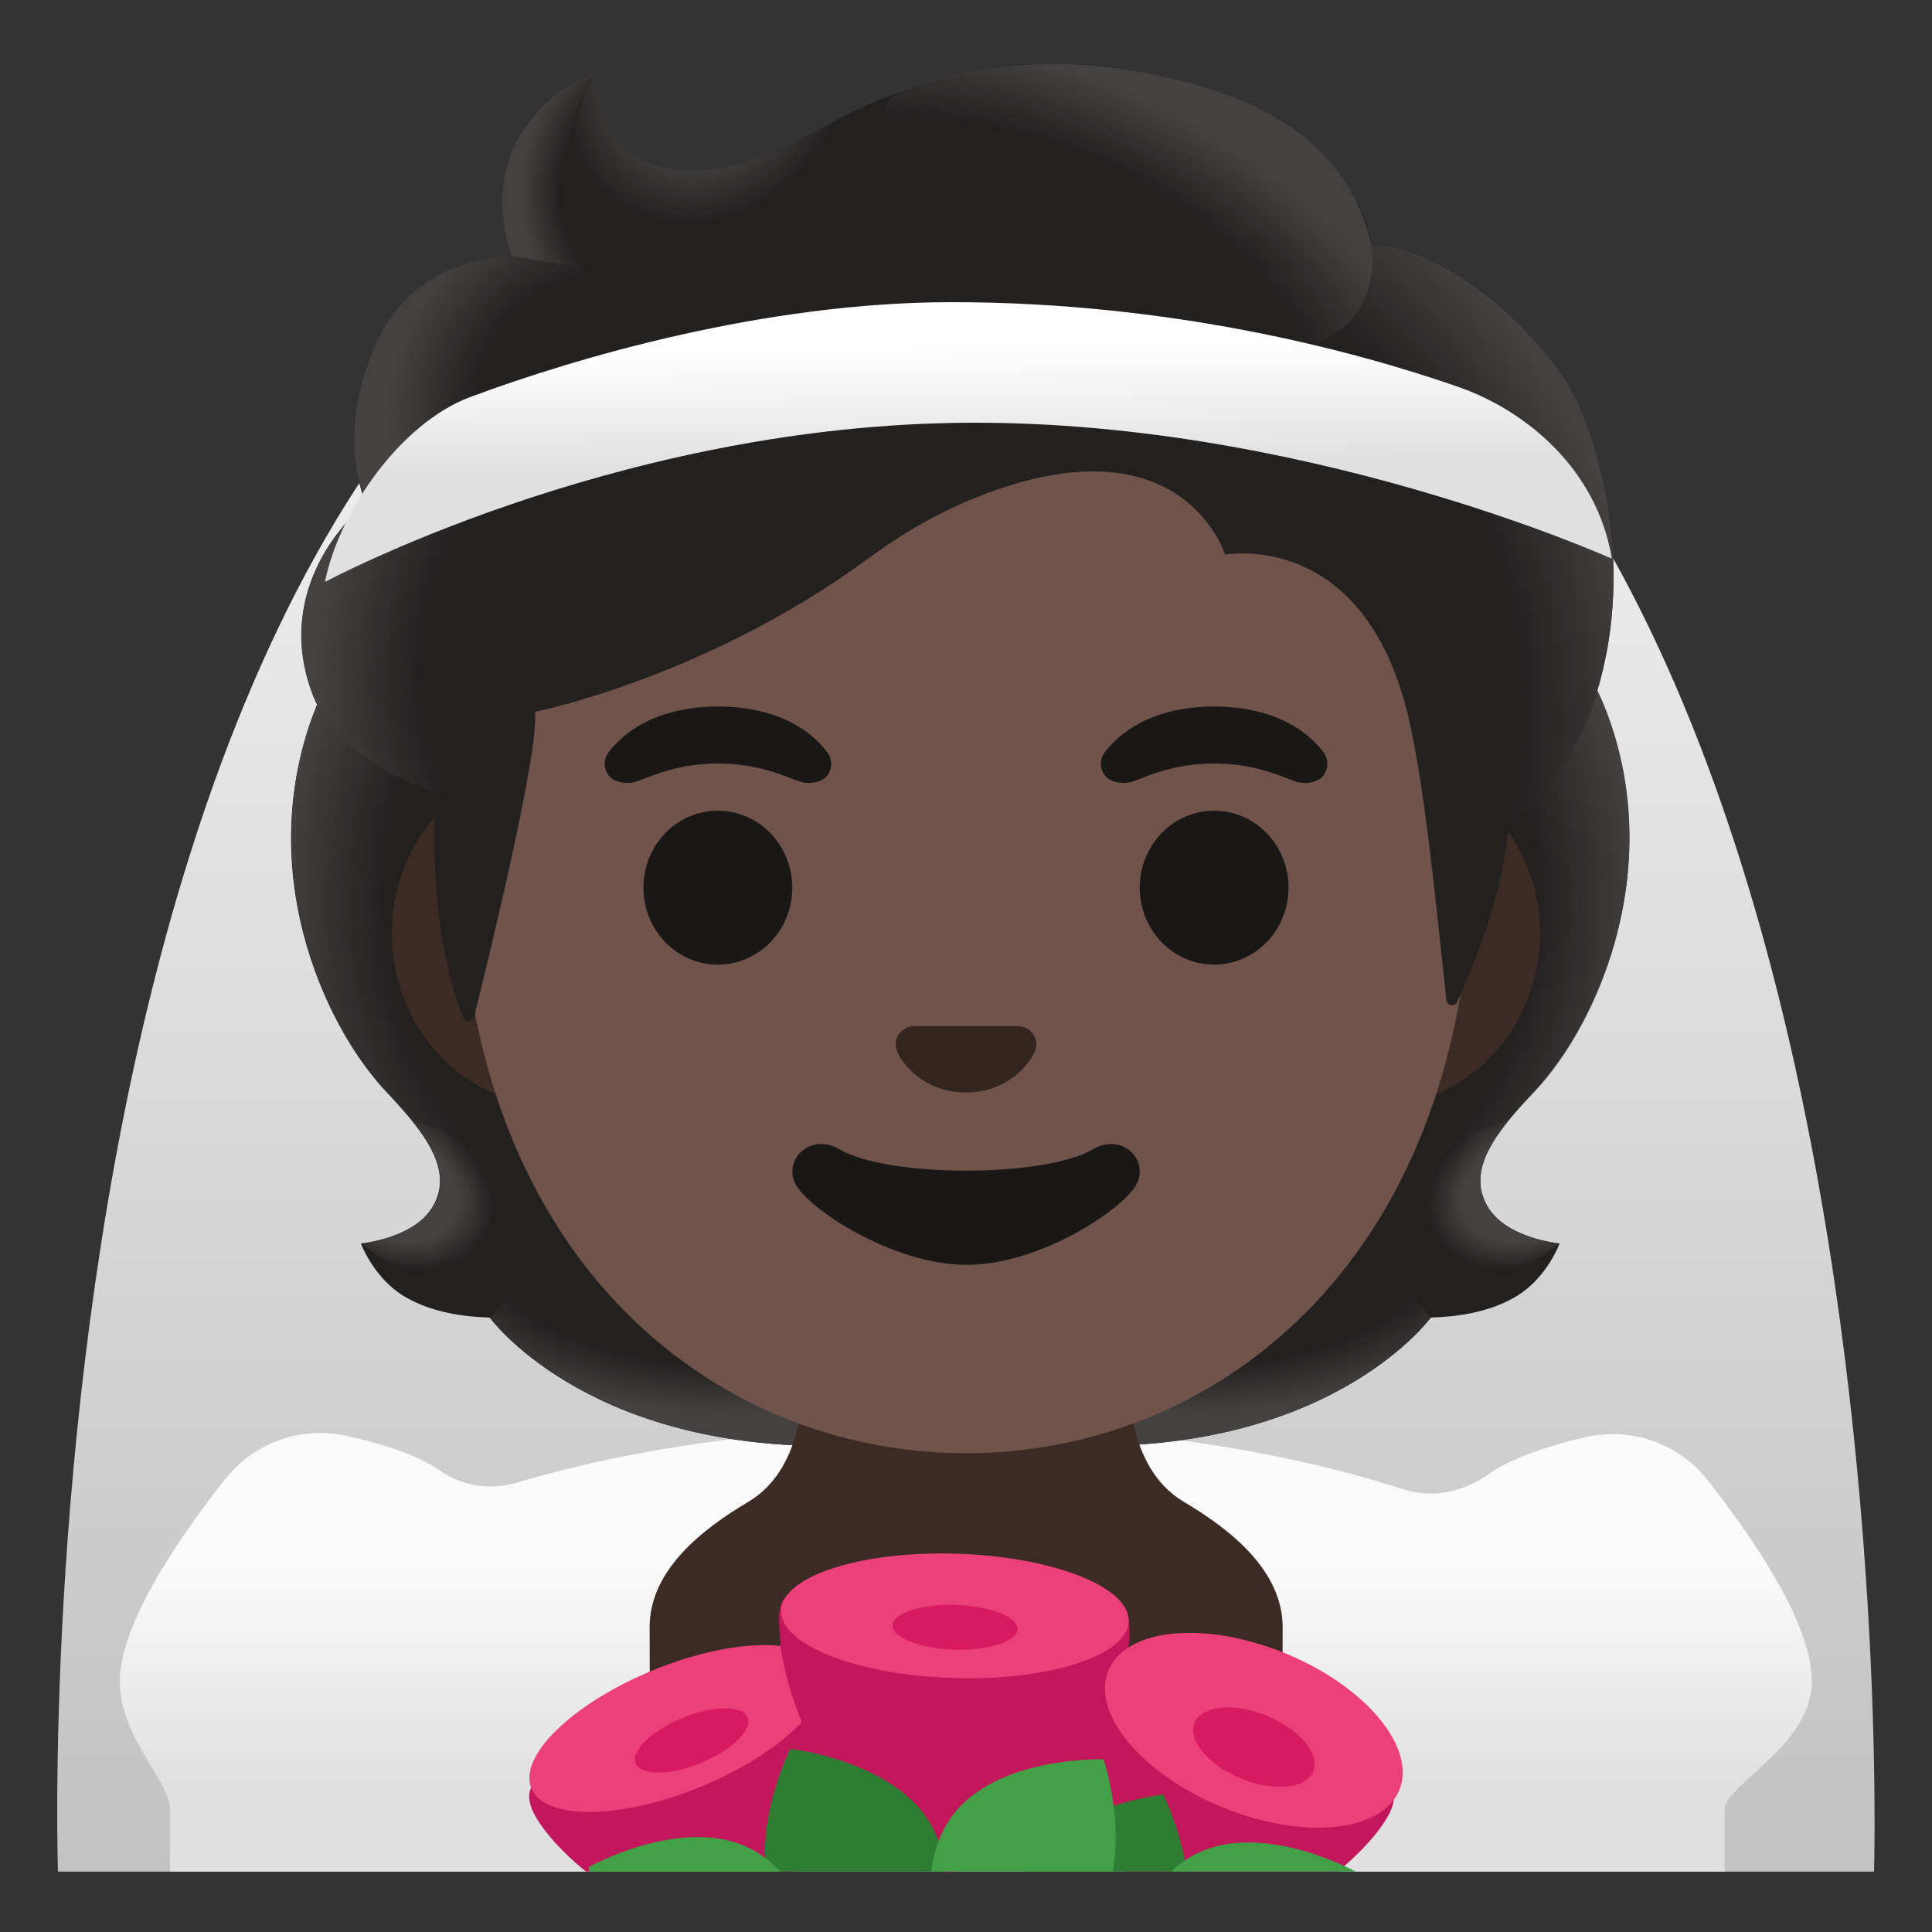 <svg viewBox="0 0 128 128" xmlns="http://www.w3.org/2000/svg">
  <rect x="0" y="0" width="128" height="128" fill="#333333" stroke="none"/>
  <defs>
    <linearGradient id="SVGID_15_" gradientTransform="matrix(1 -0.018 -0.018 -1 0 0)" gradientUnits="userSpaceOnUse" x1="63.465" x2="63.465" y1="-21.515" y2="-31.997">
      <stop offset="0.253" stop-color="#FFFFFF"/>
      <stop offset="1" stop-color="#E0E0E0"/>
    </linearGradient>
    <linearGradient id="SVGID_1_" gradientTransform="matrix(1 0 0 -1 0 0)" gradientUnits="userSpaceOnUse" x1="63.993" x2="63.993" y1="-28.518" y2="-134.751">
      <stop offset="0" stop-color="#EEEEEE"/>
      <stop offset="1" stop-color="#BDBDBD"/>
    </linearGradient>
    <linearGradient id="SVGID_2_" gradientTransform="matrix(1 0 0 -1 0 0)" gradientUnits="userSpaceOnUse" x1="63.998" x2="63.998" y1="-99.96" y2="-122.146">
      <stop offset="0.178" stop-color="#FAFAFA"/>
      <stop offset="0.828" stop-color="#E0E0E0"/>
    </linearGradient>
    <radialGradient id="SVGID_3_" cx="78.199" cy="167.243" gradientTransform="matrix(1 0 0 0.491 0 0)" gradientUnits="userSpaceOnUse" r="23.419">
      <stop offset="0.728" stop-color="#444140" stop-opacity="0"/>
      <stop offset="1" stop-color="#444140"/>
    </radialGradient>
    <radialGradient id="SVGID_4_" cx="-58.385" cy="-153.905" gradientTransform="matrix(-0.906 0.424 -0.314 -0.672 0 0)" gradientUnits="userSpaceOnUse" r="6.921">
      <stop offset="0.663" stop-color="#444140"/>
      <stop offset="1" stop-color="#444140" stop-opacity="0"/>
    </radialGradient>
    <radialGradient id="SVGID_5_" cx="-65.146" cy="94.418" gradientTransform="matrix(-0.075 -0.997 0.831 -0.062 0 0)" gradientUnits="userSpaceOnUse" r="30.399">
      <stop offset="0.725" stop-color="#444140" stop-opacity="0"/>
      <stop offset="1" stop-color="#444140"/>
    </radialGradient>
    <radialGradient id="SVGID_6_" cx="-55.648" cy="-57.846" gradientTransform="matrix(0.075 -0.997 -0.831 -0.062 0 0)" gradientUnits="userSpaceOnUse" r="30.399">
      <stop offset="0.725" stop-color="#444140" stop-opacity="0"/>
      <stop offset="1" stop-color="#444140"/>
    </radialGradient>
    <radialGradient id="SVGID_7_" cx="-49.055" cy="167.243" gradientTransform="matrix(-1 0 0 0.491 0 0)" gradientUnits="userSpaceOnUse" r="23.419">
      <stop offset="0.728" stop-color="#444140" stop-opacity="0"/>
      <stop offset="1" stop-color="#444140"/>
    </radialGradient>
    <radialGradient id="SVGID_8_" cx="56.883" cy="-81.202" gradientTransform="matrix(0.906 0.424 0.314 -0.672 0 0)" gradientUnits="userSpaceOnUse" r="6.921">
      <stop offset="0.663" stop-color="#444140"/>
      <stop offset="1" stop-color="#444140" stop-opacity="0"/>
    </radialGradient>
    <radialGradient id="SVGID_9_" cx="66.073" cy="86.84" gradientTransform="matrix(0.308 0.952 0.706 -0.228 0 0)" gradientUnits="userSpaceOnUse" r="35.633">
      <stop offset="0.699" stop-color="#444140" stop-opacity="0"/>
      <stop offset="1" stop-color="#444140"/>
    </radialGradient>
    <radialGradient id="SVGID_10_" cx="43.315" cy="15.568" gradientTransform="matrix(0.881 0.473 0.56 -1.045 0 0)" gradientUnits="userSpaceOnUse" r="9.343">
      <stop offset="0.58" stop-color="#444140"/>
      <stop offset="1" stop-color="#444140" stop-opacity="0"/>
    </radialGradient>
    <radialGradient id="SVGID_11_" cx="-69.52" cy="-11.826" gradientTransform="matrix(-0.938 -0.394 -0.218 0.528 0 0)" gradientUnits="userSpaceOnUse" r="28.721">
      <stop offset="0.699" stop-color="#444140" stop-opacity="0"/>
      <stop offset="1" stop-color="#444140"/>
    </radialGradient>
    <radialGradient id="SVGID_12_" cx="43.145" cy="-10.402" gradientTransform="matrix(1 0 0 -1.223 0 0)" gradientUnits="userSpaceOnUse" r="8.575">
      <stop offset="0.702" stop-color="#444140" stop-opacity="0"/>
      <stop offset="1" stop-color="#444140"/>
    </radialGradient>
    <radialGradient id="SVGID_13_" cx="-47.761" cy="17.1" gradientTransform="matrix(-0.966 -0.26 -0.243 0.904 0 0)" gradientUnits="userSpaceOnUse" r="16.083">
      <stop offset="0.66" stop-color="#444140" stop-opacity="0"/>
      <stop offset="1" stop-color="#444140"/>
    </radialGradient>
    <radialGradient id="SVGID_14_" cx="43.708" cy="-26.89" gradientTransform="matrix(0.991 0.136 0.192 -1.392 0 0)" gradientUnits="userSpaceOnUse" r="16.886">
      <stop offset="0.598" stop-color="#444140" stop-opacity="0"/>
      <stop offset="1" stop-color="#444140"/>
    </radialGradient>
  </defs>
  <path d="M63.79,9 C-0.15,9 3.84,124 3.84,124 L5.35,124 L6.85,124 L121.16,124 L122.66,124 L124.16,124 C124.16,124 127.74,9 63.79,9 Z" fill="url(#SVGID_1_)"/>
  <path d="M113.13,98.06 C111.59,96.1 109.26,95.01 106.83,95.01 C106.21,95.01 105.58,95.08 104.97,95.23 C102.69,95.77 100.15,96.57 98.55,97.71 C97.43,98.5 96.12,98.95 94.79,98.95 C94.18,98.95 93.58,98.86 92.98,98.67 C84.29,95.87 73.87,94.45 63.42,94.45 C63.41,94.45 63.4,94.45 63.4,94.45 L63.4,94.45 C63.37,94.45 63.33,94.45 63.29,94.45 C53.09,94.46 42.87,95.66 34.25,98.23 C33.68,98.4 33.1,98.48 32.52,98.48 C31.33,98.48 30.14,98.13 29.15,97.43 C27.6,96.34 25.12,95.6 22.9,95.12 C22.34,95 21.77,94.94 21.21,94.94 C18.79,94.94 16.46,96.04 14.92,97.99 C11.97,101.73 7.94,107.53 7.94,111.39 C7.94,115.16 11.26,117.96 11.26,119.89 L11.26,124 L12.76,124 L14.26,124 L111.26,124 L112.76,124 L114.26,124 L114.26,119.89 C114.26,118.25 120.04,115.67 120.04,111.39 C120.05,107.55 116.08,101.81 113.13,98.06 Z" fill="url(#SVGID_2_)"/>
  <path id="hair_3_" d="M98.51,79.85 C97.26,77.58 98.85,75.27 101.57,72.41 C105.88,67.87 110.57,57.34 106.21,46.65 C106.24,46.59 105.35,44.79 105.38,44.73 L103.59,44.64 C103.02,44.56 83.33,44.52 63.62,44.52 C43.91,44.52 24.22,44.56 23.65,44.64 C23.65,44.64 21,46.59 21.02,46.65 C16.67,57.34 21.35,67.86 25.66,72.41 C28.37,75.27 29.96,77.58 28.72,79.85 C27.51,82.06 23.91,82.38 23.91,82.38 C23.91,82.38 24.74,84.64 26.74,85.86 C28.59,86.99 30.87,87.25 32.44,87.29 C32.44,87.29 38.59,95.8 54.67,95.8 L63.62,95.8 L72.57,95.8 C88.65,95.8 94.8,87.29 94.8,87.29 C96.37,87.25 98.65,86.99 100.5,85.86 C102.5,84.64 103.33,82.38 103.33,82.38 C103.33,82.38 99.72,82.06 98.51,79.85 Z" fill="#232020"/>
  <path d="M63.6,95.79 L63.6,86.35 L92.17,84.09 L94.77,87.29 C94.77,87.29 88.62,95.8 72.54,95.8 L63.6,95.79 Z" fill="url(#SVGID_3_)"/>
  <path d="M94.71,83.16 C90.43,76.66 99.92,74.23 99.92,74.23 C99.92,74.23 99.93,74.24 99.93,74.24 C98.28,76.29 97.53,78.08 98.5,79.85 C99.71,82.06 103.31,82.38 103.31,82.38 C103.31,82.38 98.41,86.74 94.71,83.16 Z" fill="url(#SVGID_4_)"/>
  <path d="M106.24,46.65 C110.49,57 106.02,67.66 101.83,72.16 C101.26,72.78 98.82,75.17 98.26,77.08 C98.26,77.08 88.72,63.77 85.87,55.95 C85.3,54.37 84.77,52.75 84.7,51.07 C84.65,49.81 84.84,48.31 85.57,47.24 C86.46,45.93 105.73,45.54 105.73,45.54 C105.73,45.55 106.24,46.65 106.24,46.65 Z" fill="url(#SVGID_5_)"/>
  <path d="M21.02,46.65 C16.77,57 21.24,67.66 25.43,72.15 C26.01,72.77 28.44,75.16 29,77.07 C29,77.07 38.54,63.76 41.39,55.94 C41.97,54.36 42.49,52.74 42.56,51.06 C42.61,49.8 42.42,48.3 41.69,47.23 C40.8,45.92 39.76,46.27 38.25,46.27 C35.37,46.27 22.76,45.53 21.78,45.53 C21.79,45.55 21.02,46.65 21.02,46.65 Z" fill="url(#SVGID_6_)"/>
  <path d="M63.65,95.79 L63.65,86.35 L35.08,84.09 L32.48,87.29 C32.48,87.29 38.63,95.8 54.71,95.8 L63.65,95.79 Z" fill="url(#SVGID_7_)"/>
  <path d="M32.54,83.16 C36.82,76.66 27.33,74.23 27.33,74.23 C27.33,74.23 27.32,74.24 27.32,74.24 C28.97,76.29 29.72,78.08 28.75,79.85 C27.54,82.06 23.94,82.38 23.94,82.38 C23.94,82.38 28.84,86.74 32.54,83.16 Z" fill="url(#SVGID_8_)"/>
  <path d="M78.43,99.5 C74.5,97.17 74.84,91.42 74.84,91.42 C74.32,89.75 71.9,90.08 70.15,90.08 L64,90.08 L64,90.08 L57.86,90.08 C56.11,90.08 53.69,89.75 53.17,91.42 C53.17,91.42 53.5,97.17 49.58,99.5 C46.51,101.32 43.04,104.03 43.04,107.81 C43.04,113.19 43.08,110.58 43.14,111.48 C43.19,112.21 53.6,112.49 64.01,112.41 C64.01,112.41 64.01,112.41 64.01,112.41 C74.42,112.49 84.83,112.21 84.88,111.48 C84.94,110.58 84.98,113.19 84.98,107.81 C84.97,104.03 81.5,101.32 78.43,99.5 Z" fill="#3C2B24"/>
  <path d="M54.51,111.97 C53.3,109.02 49.57,112.21 44.25,114.39 C38.93,116.58 34.03,116.93 35.25,119.88 C35.7,120.97 37.04,122.55 38.81,123.99 L52.88,123.99 C55.15,120.09 55.4,114.13 54.51,111.97 Z" fill="#C2185B"/>
  <path d="M54.478,110.561 C55.353,112.691 51.747,116.191 46.424,118.378 C41.101,120.564 36.076,120.61 35.201,118.48 C34.325,116.35 37.931,112.85 43.255,110.663 C48.578,108.476 53.602,108.43 54.478,110.561 Z" fill="#EC407A"/>
  <path d="M49.529,113.787 C49.867,114.609 48.48,115.958 46.432,116.8 C44.383,117.641 42.449,117.657 42.111,116.834 C41.773,116.012 43.16,114.663 45.208,113.821 C47.257,112.98 49.191,112.964 49.529,113.787 Z" fill="#D81B60"/>
  <path d="M74.72,109.38 C74.99,108.03 74.72,107.05 74.72,107.05 C73.18,105.05 68.27,105.11 63.27,104.95 C58.58,104.8 53.9,104.21 52.07,105.77 C51.42,106.32 51.65,107.76 51.69,108.65 C51.87,112.51 56.21,123.42 62.41,123.99 L63.45,123.99 C71.75,123.32 73.96,113.09 74.72,109.38 Z" fill="#C2185B"/>
  <path d="M63.44,124 L62.4,124 C62.51,124.01 62.62,124.03 62.73,124.03 C62.97,124.04 63.21,124.02 63.44,124 Z" fill="#C2185B"/>
  <path d="M63.396,102.937 C69.755,103.136 74.852,105.141 74.781,107.416 C74.71,109.69 69.497,111.372 63.138,111.173 C56.779,110.974 51.681,108.969 51.752,106.695 C51.824,104.42 57.037,102.738 63.396,102.937 Z" fill="#EC407A"/>
  <path d="M63.321,106.331 C65.607,106.403 67.438,107.123 67.413,107.94 C67.387,108.757 65.514,109.361 63.229,109.29 C60.943,109.218 59.111,108.498 59.137,107.681 C59.163,106.864 61.036,106.26 63.321,106.331 Z" fill="#D81B60"/>
  <path d="M92.17,119.89 C93.38,116.94 88.49,116.58 83.17,114.4 C77.85,112.22 74.12,109.02 72.91,111.98 C72.02,114.14 72.27,120.1 74.55,124.01 L88.62,124.01 C90.39,122.55 91.72,120.97 92.17,119.89 Z" fill="#C2185B"/>
  <path d="M85.162,109.54 C90.485,111.727 93.863,115.781 92.707,118.596 C91.55,121.411 86.298,121.92 80.974,119.734 C75.651,117.547 72.273,113.492 73.43,110.677 C74.586,107.862 79.839,107.353 85.162,109.54 Z" fill="#EC407A"/>
  <path d="M83.929,113.672 C86.1,114.564 87.477,116.219 87.005,117.368 C86.533,118.518 84.39,118.726 82.219,117.834 C80.048,116.942 78.67,115.287 79.142,114.138 C79.615,112.989 81.758,112.78 83.929,113.672 Z" fill="#D81B60"/>
  <path d="M61.74,121 C59.37,116.64 52.36,115.87 52.36,115.87 C52.36,115.87 50.24,120.08 50.77,124 L62.58,124 C62.5,122.96 62.26,121.93 61.74,121 Z" fill="#2E7D32"/>
  <path d="M49.62,122.43 C45.16,120.25 39,123.7 39,123.7 C39,123.7 39.02,123.81 39.06,124.01 L51.71,124.01 C51.12,123.37 50.43,122.82 49.62,122.43 Z" fill="#43A047"/>
  <path d="M77.07,118.89 C77.07,118.89 70.08,119.66 67.7,124 L78.62,124 C78.23,121.21 77.07,118.89 77.07,118.89 Z" fill="#2E7D32"/>
  <path d="M73.12,116.56 C73.12,116.56 66.07,116.31 63.1,120.29 C62.28,121.39 61.87,122.69 61.68,124 L73.72,124 C74.4,120.41 73.12,116.56 73.12,116.56 Z" fill="#43A047"/>
  <path d="M79.29,122.8 C78.65,123.11 78.1,123.53 77.59,124 L89.83,124 C89.12,123.62 83.46,120.75 79.29,122.8 Z" fill="#43A047"/>
  <path d="M91.33,50.43 L36.67,50.43 C30.78,50.43 25.96,55.57 25.96,61.84 C25.96,68.11 30.78,73.25 36.67,73.25 L91.32,73.25 C97.21,73.25 102.03,68.11 102.03,61.84 C102.03,55.57 97.22,50.43 91.33,50.43 Z" fill="#3C2B24"/>
  <path d="M64,11.07 L64,11.07 L64,11.07 C46.6,11.07 30.48,29.68 30.48,56.47 C30.48,83.11 47.09,96.28 64,96.28 C80.91,96.28 97.52,83.1 97.52,56.46 C97.52,29.68 81.4,11.07 64,11.07 Z" fill="#70534A"/>
  <path d="M52.49,58.81 A4.93 5.1 0 1 1 42.63,58.81 A4.93 5.1 0 1 1 52.49,58.81 Z" fill="#1A1717"/>
  <path d="M85.37,58.81 A4.93 5.1 0 1 1 75.51,58.81 A4.93 5.1 0 1 1 85.37,58.81 Z" fill="#1A1717"/>
  <path d="M54.8,49.82 C53.87,48.59 51.73,46.81 47.57,46.81 C43.41,46.81 41.26,48.6 40.34,49.82 C39.93,50.36 40.03,50.99 40.32,51.37 C40.58,51.72 41.36,52.05 42.22,51.76 C43.08,51.47 44.76,50.6 47.57,50.58 C50.38,50.6 52.06,51.47 52.92,51.76 C53.78,52.05 54.56,51.73 54.82,51.37 C55.1,50.99 55.21,50.36 54.8,49.82 Z" fill="#1A1717"/>
  <path d="M87.67,49.82 C86.74,48.59 84.6,46.81 80.44,46.81 C76.28,46.81 74.13,48.6 73.21,49.82 C72.8,50.36 72.9,50.99 73.19,51.37 C73.45,51.72 74.23,52.05 75.09,51.76 C75.95,51.47 77.63,50.6 80.44,50.58 C83.25,50.6 84.93,51.47 85.79,51.76 C86.65,52.05 87.43,51.73 87.69,51.37 C87.97,50.99 88.08,50.36 87.67,49.82 Z" fill="#1A1717"/>
  <path id="mouth_2_" d="M72.42,76.14 C69.24,78.03 58.79,78.03 55.61,76.14 C53.78,75.05 51.91,76.72 52.67,78.38 C53.42,80.01 59.11,83.8 64.04,83.8 C68.97,83.8 74.59,80.01 75.34,78.38 C76.09,76.72 74.25,75.05 72.42,76.14 Z" fill="#1A1717"/>
  <path id="nose_2_" d="M67.86,68.06 C67.75,68.02 67.65,67.99 67.54,67.98 L60.46,67.98 C60.35,67.99 60.24,68.02 60.14,68.06 C59.5,68.32 59.15,68.98 59.45,69.69 C59.75,70.4 61.16,72.38 64,72.38 C66.84,72.38 68.25,70.39 68.55,69.69 C68.85,68.98 68.5,68.32 67.86,68.06 Z" fill="#33251F"/>
  <path id="hair_2_" d="M103.69,25.11 C101.25,21.42 95.78,16.47 90.87,16.14 C90.08,11.42 85.03,7.42 80.14,5.87 C66.91,1.68 58.3,6.38 53.67,8.9 C52.71,9.42 46.5,12.87 42.16,10.4 C39.44,8.85 39.49,4.66 39.49,4.66 C39.49,4.66 30.97,7.91 33.88,16.96 C30.95,17.08 27.11,18.32 25.08,22.43 C22.66,27.33 23.52,31.42 24.22,33.38 C21.7,35.52 18.53,40.07 20.7,45.98 C22.34,50.43 28.87,52.48 28.87,52.48 C28.41,60.49 29.9,65.42 30.69,67.41 C30.83,67.76 31.32,67.73 31.41,67.37 C32.4,63.4 35.77,49.57 35.44,47.16 C35.44,47.16 46.79,44.91 57.61,36.94 C59.81,35.32 62.2,33.94 64.74,32.93 C78.33,27.52 81.17,36.75 81.17,36.75 C81.17,36.75 90.59,34.94 93.43,48.02 C94.5,52.92 95.22,60.77 95.83,66.26 C95.87,66.65 96.4,66.73 96.55,66.37 C97.5,64.19 99.4,59.87 99.85,55.46 C100.01,53.91 104.19,51.86 105.99,45.2 C108.41,36.32 105.45,27.78 103.69,25.11 Z" fill="#232020"/>
  <path d="M99.83,55.5 C99.99,53.95 104.17,51.9 105.97,45.24 C106.16,44.53 106.32,43.81 106.47,43.09 C107.93,35 105.31,27.57 103.68,25.11 C101.42,21.7 96.58,17.22 91.99,16.3 C91.59,16.25 91.2,16.2 90.83,16.18 C90.83,16.18 91.16,18.33 90.29,20.04 C89.17,22.26 86.88,22.79 86.88,22.79 C98.86,34.76 98,44.79 99.83,55.5 Z" fill="url(#SVGID_9_)"/>
  <path d="M56.57,7.39 C55.47,7.92 54.51,8.45 53.67,8.9 C52.71,9.42 46.5,12.87 42.16,10.4 C39.49,8.88 39.49,4.82 39.49,4.68 C38.26,6.25 34.54,17.46 45.42,18.21 C50.11,18.53 53,14.44 54.72,10.98 C55.33,9.72 56.31,7.88 56.57,7.39 Z" fill="url(#SVGID_10_)"/>
  <path d="M78.77,5.47 C86.09,7.45 89.66,11.18 90.85,16.15 C91.2,17.61 91.62,31.23 65.62,15.75 C55.95,9.99 58.59,6.39 59.72,5.98 C64.15,4.38 70.57,3.25 78.77,5.47 Z" fill="url(#SVGID_11_)"/>
  <path d="M39.46,4.68 C39.45,4.69 39.43,4.69 39.4,4.71 C39.4,4.71 39.4,4.71 39.39,4.71 C38.46,5.1 31.15,8.49 33.88,16.96 L41.66,18.21 C34.77,11.23 39.49,4.66 39.49,4.66 C39.49,4.66 39.47,4.67 39.46,4.68 Z" fill="url(#SVGID_12_)"/>
  <path d="M38.69,17.73 L33.88,16.96 C33.69,16.96 33.05,17.02 32.7,17.07 C29.99,17.45 26.8,18.85 25.07,22.43 C23.21,26.29 23.26,29.6 23.77,31.81 C23.92,32.55 24.22,33.39 24.22,33.39 C24.22,33.39 26.6,31.13 32.27,30.98 L38.69,17.73 Z" fill="url(#SVGID_13_)"/>
  <path d="M23.99,33.58 C21.62,35.68 18.43,40.37 20.78,46.19 C22.55,50.58 28.87,52.48 28.87,52.48 C28.87,52.5 30.13,52.88 30.78,52.88 L32.26,30.98 C29.23,30.98 26.32,31.89 24.44,33.2 C24.46,33.23 23.98,33.55 23.99,33.58 Z" fill="url(#SVGID_14_)"/>
  <path d="M62.99,20.02 C50.65,20.03 38.13,23.7 31.14,26.31 C26.54,28.03 22.46,33.89 21.53,38.55 C21.52,38.58 40.26,28.43 63.13,28.02 C86.01,27.6 106.79,37.03 106.79,37.01 C105.79,31.01 101.03,27.17 96.61,25.63 C89.64,23.2 77.5,20.01 62.99,20.02 Z" fill="url(#SVGID_15_)"/>
</svg>